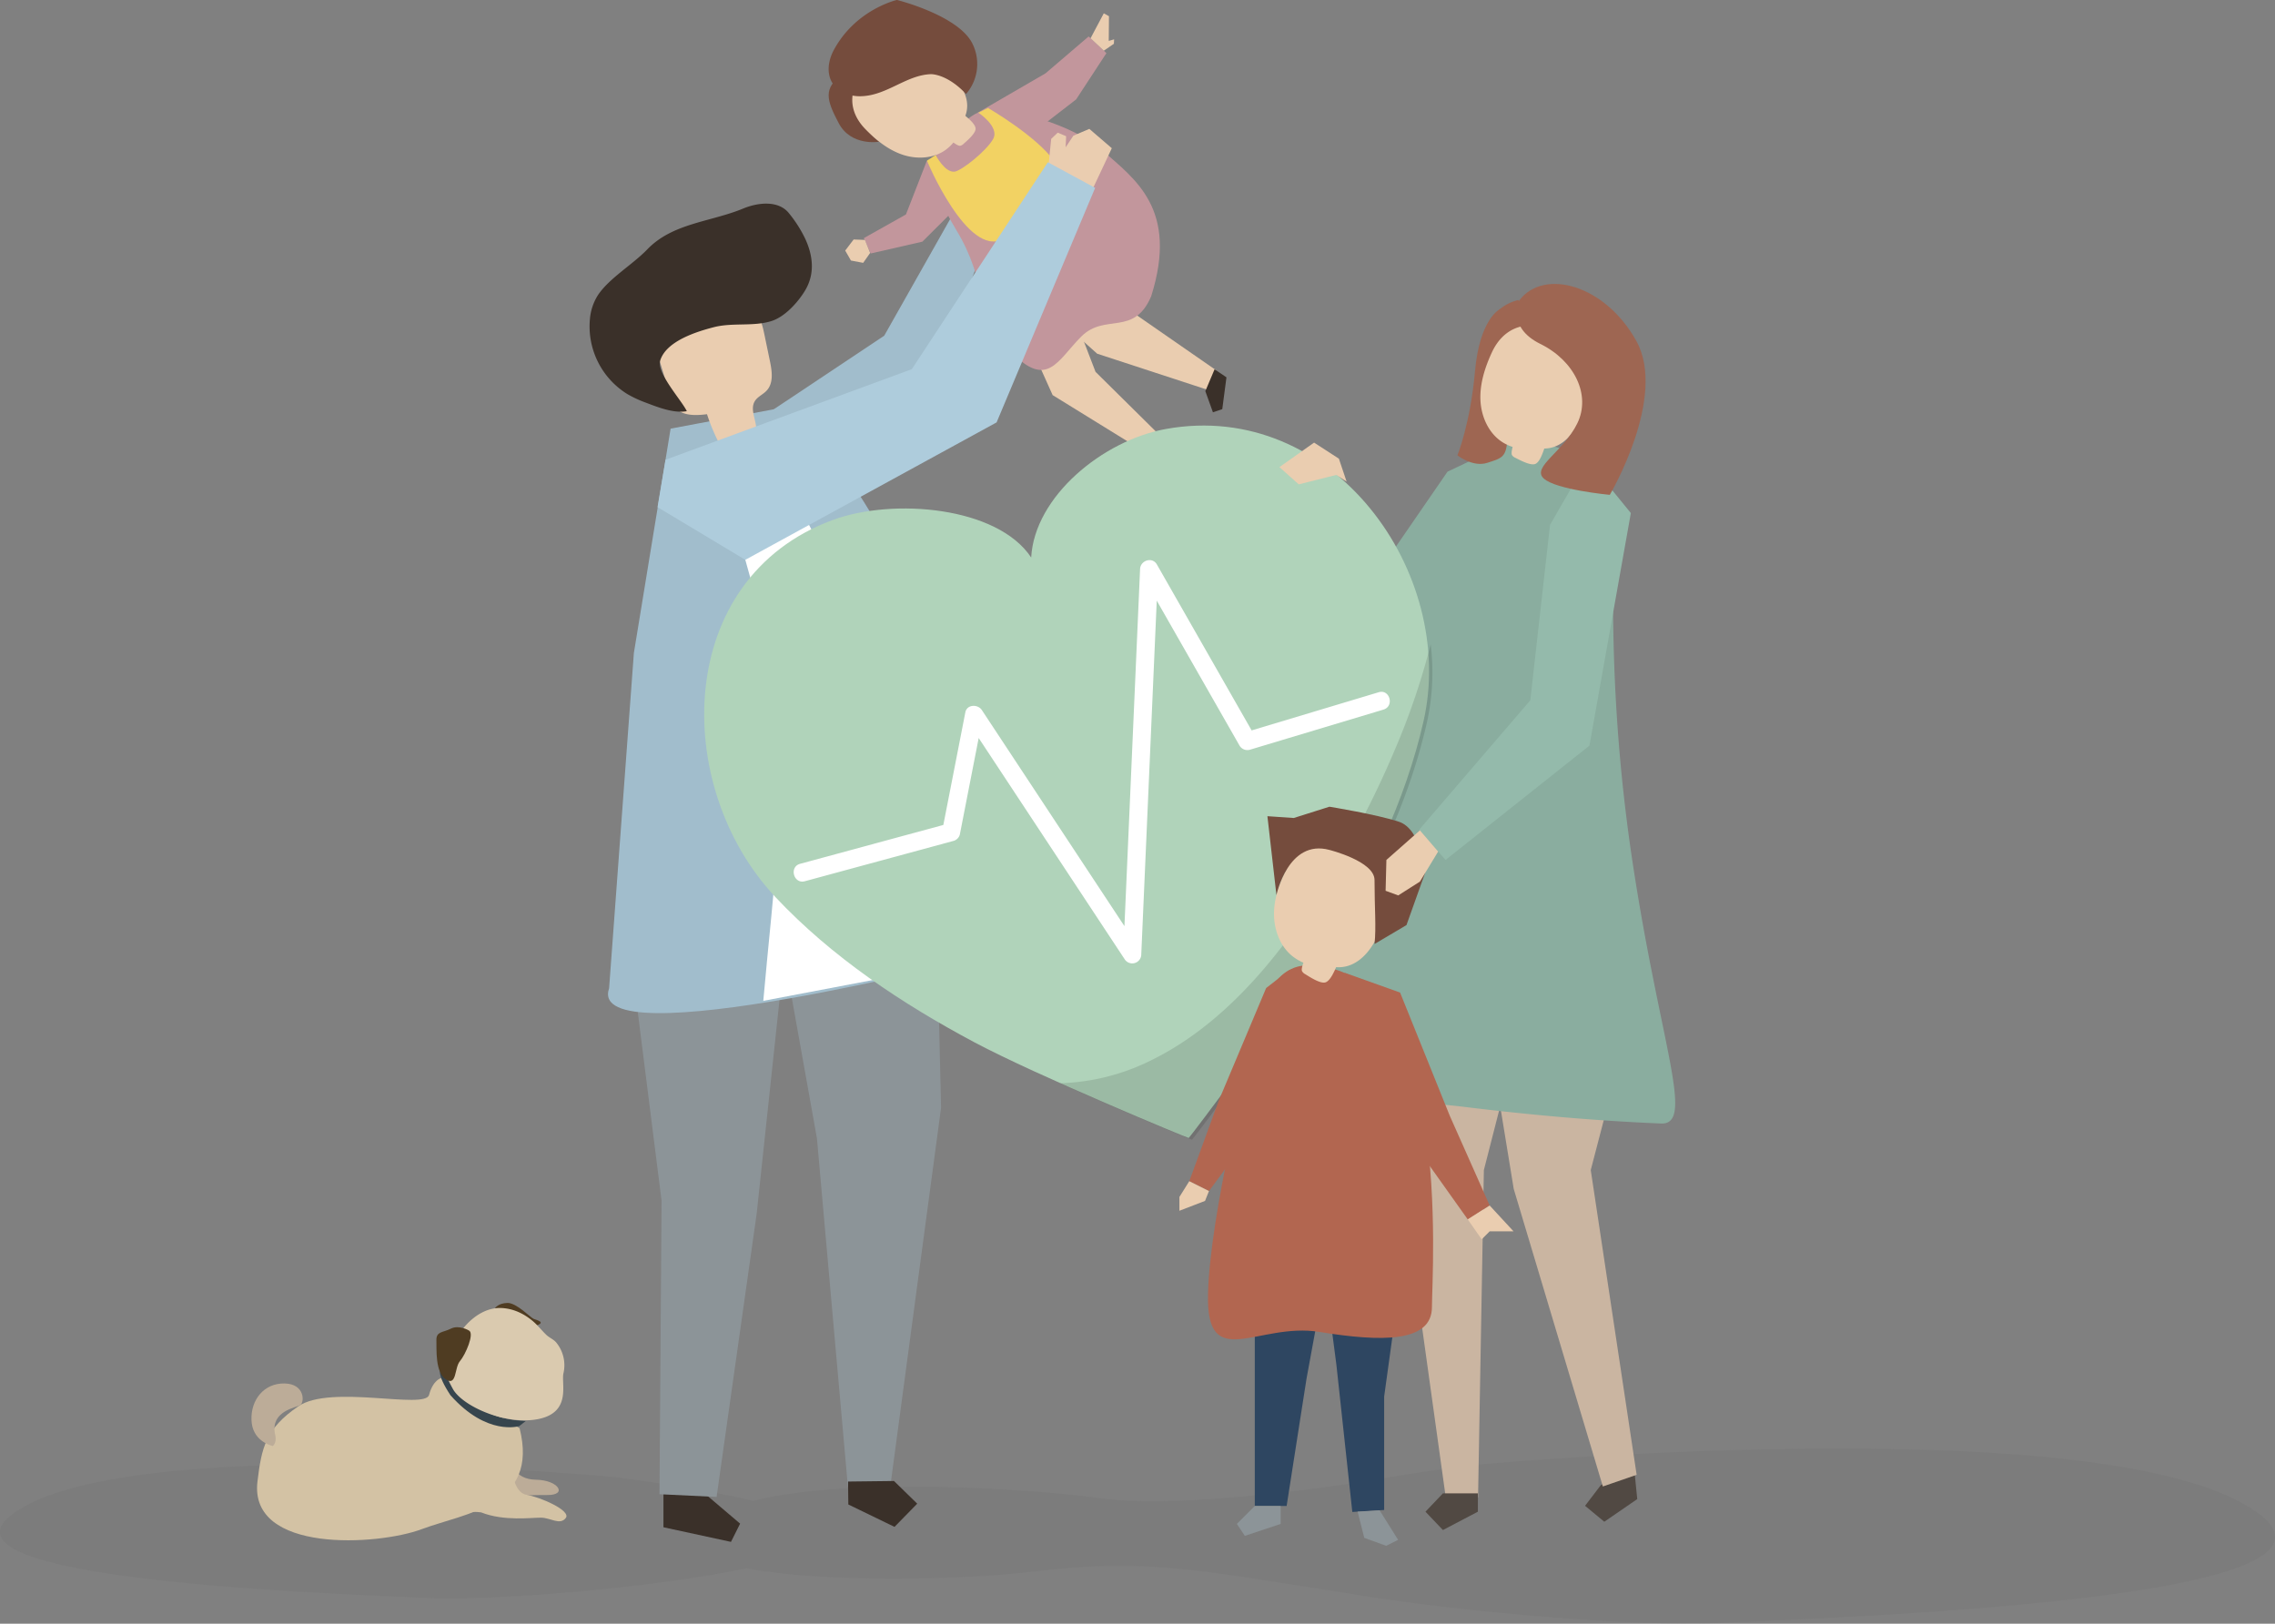 <svg xmlns="http://www.w3.org/2000/svg" viewBox="0 0 1261 900.2"><rect x="0" y="0" width="1261" height="900.2" fill="#808080" stroke="none"/><defs><style>.cls-1{isolation:isolate;}.cls-2{fill:#606060;}.cls-2,.cls-20{opacity:0.12;mix-blend-mode:multiply;}.cls-3{fill:#a1bdcc;}.cls-4{fill:#8aad9f;}.cls-5{fill:#8c9498;}.cls-6{fill:#3a3029;}.cls-7{fill:#eacdb0;}.cls-8{fill:#fff;}.cls-9{fill:#514943;}.cls-10{fill:#cab5a1;}.cls-11{fill:#bcac98;}.cls-12{fill:#d3c2a4;}.cls-13{fill:#37454d;}.cls-14{fill:#4f3c22;}.cls-15{fill:#dacaaf;}.cls-16{fill:#c2969c;}.cls-17{fill:#754c3d;}.cls-18{fill:#f2d263;}.cls-19{fill:#b0d3ba;}.cls-21{fill:#2e4661;}.cls-22{fill:#b26650;}.cls-23{fill:#aeccdc;}.cls-24{fill:#94baab;}.cls-25{fill:#9e6652;}</style></defs><title>healthy_family</title><g class="cls-1"><g id="shadow"><path class="cls-2" d="M1367.68,957.31c-95.1-52.26-428-20.9-428-20.9-23.76,3.2-44.24,6.36-61.77,9.49,0,0-96.35,15.33-142.71,8.8-37.1-5.23-138.91-12.13-192.72,1.39-17.95-4.25-42.79-8.63-75.92-13.09,0,0-254.79-24-327.58,16s158.33,48,224.75,51c31.77,1.43,121.19-5.14,175-16.54,41.94,8,118.41,6.77,159.62,1.74,64.18-7.84,96.41.42,168.82,11.31,70.58,12.29,169.38,19.12,206.84,17.43C1160.83,1020,1462.79,1009.57,1367.68,957.31Z" transform="translate(-125 -124)"/></g><g id="object"><polygon class="cls-3" points="427.83 227.62 490.12 186.1 532.73 110.7 550.45 122.22 518.52 210.14 442.04 242.92 427.83 227.62"/><polygon class="cls-4" points="816.26 254.89 802.34 261.49 744.43 345.63 747.45 365.84 790.32 365.3 816.26 254.89"/><polygon class="cls-5" points="517.82 451.75 521.62 614.13 493.5 823.89 469.97 824.17 452.82 631.13 418.32 438.3 517.82 451.75"/><polygon class="cls-6" points="470.07 821.37 470.22 834.09 495.82 846.51 508.4 833.64 495.52 821.07 470.07 821.37"/><polygon class="cls-6" points="389.99 827.5 410.23 844.7 405.17 854.82 367.74 846.72 367.74 827.5 389.99 827.5"/><polygon class="cls-5" points="436.21 515.62 419.39 673.02 397.2 829.91 365.55 828.4 366.7 665.65 347.65 514.69 392.4 493.85 436.21 515.62"/><path class="cls-3" d="M496.71,361.64,558.2,350.1S600,377,631.77,458.49c32.31,83,38,195.8,38,195.8S449,711.11,462.62,671.87L476.35,486Z" transform="translate(-125 -124)"/><path class="cls-7" d="M544.19,362l-20.57,7.83a110.13,110.13,0,0,1-6.74-16.19c-6.4.81-14.12,1.07-17.91-4.15a18.14,18.14,0,0,1-2.38-5.57q-3.61-12.07-7.24-24.13c-.83-2.79-1.68-5.66-1.38-8.55.53-5.06,4.43-9.11,8.53-12.14,10.48-7.7,24.21-11.45,36.85-8.37a19.78,19.78,0,0,1,9.2,4.55c3.85,3.69,5.12,9.25,6.21,14.48q1.5,7.23,3,14.46c1.16,5.55,2.08,12.05-1.73,16.24-2,2.23-5.13,3.42-6.68,6C540.64,351,544.15,356.71,544.19,362Z" transform="translate(-125 -124)"/><path class="cls-6" d="M571.24,256.2a70.12,70.12,0,0,0-9-14.06c-5.7-7.09-16.87-6-25.28-2.53-18.17,7.51-39.07,8-53.17,22.64-8.06,8.38-20.8,15.77-27.21,25.13A29.24,29.24,0,0,0,452,300.69a44.08,44.08,0,0,0,20.69,41.76,63.11,63.11,0,0,0,10,4.68c7.13,2.7,15.74,6.14,23,4.83-2.68-5.77-16.81-21.13-14.77-28,3.24-10.86,20.21-16.1,29.72-18.56,10.38-2.7,22.06-.22,32.07-3.44,7.2-2.32,14.11-9.86,18.08-16.16C577.06,276,575.58,265.49,571.24,256.2Z" transform="translate(-125 -124)"/><path class="cls-8" d="M546.28,361.45c20.11,39.36,39.8,79,60.36,118.1,12.18,23.18,14.38,48.28,18,73.76l10.71,76q2.26,16.07,4.52,32.11l-91.79,17.45c2.76-31.27,6.3-62.49,8.48-93.81,2-28.89,6.07-61.48-1.57-89.8-3.72-13.78-7.65-27.54-11.44-41.31Q533.08,416,522.38,378.19c-.5-1.77-2.75-6.19-2.33-8Z" transform="translate(-125 -124)"/><polygon class="cls-9" points="906.49 821.02 907.51 831.1 889.24 843.66 878.57 834.83 887.2 823.51 905.48 810.94 906.49 821.02"/><polygon class="cls-10" points="906.04 512.96 909.13 543.56 881.73 648.69 907.17 817.64 888.44 824.11 839.04 659.16 831.2 611.18 831.49 509.6 906.04 512.96"/><polygon class="cls-10" points="761.96 547.06 801.36 830.16 819.27 830.16 822.49 648.69 855.09 521.33 761.96 547.06"/><polygon class="cls-9" points="819.17 827.92 819.17 838.09 799.8 848.26 790.11 838.09 799.8 827.92 819.17 827.92"/><path class="cls-4" d="M1030.05,602.94c-15.3-100.53-9.84-173.74-10.63-193.84a41.7,41.7,0,0,0-14.91-30.54c-6.19-1.38-11.58-5.36-17.83-6.94-42.29-10.64-65.36,21.66-81.2,56.49a999.79,999.79,0,0,0-49.14,132.5c-11.63,39.71-23.29,79.77-28.16,121-2,17-3.69,33.12,14.92,40.62,29.66,12,63,11.69,94.33,15.53,36,4.4,72,7.62,108.25,9.12C1064.59,747.65,1045.35,703.46,1030.05,602.94Z" transform="translate(-125 -124)"/><path class="cls-11" d="M408.24,933.91s1.25,10.29,13.84,10.46,17.73,8.64,6.18,8.48-25.28,2-29.85-6.56S404.84,927.8,408.24,933.91Z" transform="translate(-125 -124)"/><path class="cls-12" d="M369.54,888s-4.5,1-6.71,9.33-54.5-6-72.51,6.35-20.35,22.8-22.61,41.67c-4.78,39.89,66.69,35.55,91,26.44S423.91,959,413,915.82C410.87,914.74,369.54,888,369.54,888Z" transform="translate(-125 -124)"/><path class="cls-13" d="M416.44,911.8l-3.6,2.83s-17.89,5.78-38.18-17.14c-8-12.15-5.43-14.19-5.43-14.19l4.55,1S382.17,910.78,416.44,911.8Z" transform="translate(-125 -124)"/><path class="cls-14" d="M399.42,849.2s1.78-2.73,6.86-2.84,12.78,8.2,14.64,8.88,6.38,1.78,1.84,3.49S401.62,854.34,399.42,849.2Z" transform="translate(-125 -124)"/><path class="cls-15" d="M381.92,860.28s8.06-11,19.94-11.13c7,0,13.32,2.9,18.59,7.38,2.68,2.29,4.8,5.05,7.32,7.48,1.67,1.61,3.75,2.34,5.38,4.09a19.85,19.85,0,0,1,4.2,17.11c-1.49,5.47,4.71,21.52-13.59,25.44S381.2,903.53,376,894,366.24,874.89,381.92,860.28Z" transform="translate(-125 -124)"/><path class="cls-14" d="M384.89,861.62s-5.43-3.29-10-1-8.15,1.43-8,6.51-.74,17.75,5.31,21.65,4.64-6.53,7.72-10.12S388.2,863.17,384.89,861.62Z" transform="translate(-125 -124)"/><path class="cls-12" d="M408.4,936.85s1,14.69,8.32,15.84,25.07,8.74,21.87,12.9-8.4-.12-13.65-.19-20.54,2.11-33.3-2.94c-12-1.5-17.46,3.85-17.46,3.85Z" transform="translate(-125 -124)"/><path class="cls-11" d="M276.18,925.7c-1.8-.54-11.4-3.18-11.79-14.46s7-20.45,18.33-20.24,11.09,10.44,8.75,11.94-16.16,3.17-14.15,15.59C278.89,923.82,276.18,925.7,276.18,925.7Z" transform="translate(-125 -124)"/><polygon class="cls-7" points="593.97 183.4 608.14 196.09 669.59 216.19 674.17 205.33 626.28 172.13 593.97 183.4"/><polygon class="cls-7" points="576.81 204.23 583.46 219.05 638.93 253.3 647.18 245.65 607.23 206.14 599.16 185.1 583.61 183.46 576.81 204.23"/><path class="cls-16" d="M661.05,190.33s6.69-6.29,15.24-5.91,42.52,7.62,60.1,23.26,42,32.16,26.68,80.61c-9.57,22.43-25.55,9.14-38.71,22.27s-18.83,29.44-38.85,8.55-12.93-38.86-30.5-67.65S638.12,202.17,661.05,190.33Z" transform="translate(-125 -124)"/><polygon class="cls-16" points="541.86 62.51 579.51 40.67 603.42 20.21 613.27 29.46 596.48 55.12 570.13 75.47 541.86 62.51"/><polygon class="cls-16" points="513.76 89.09 502.15 118.9 478.82 132.01 482.6 140.53 511.26 133.98 528.16 117.13 513.76 89.09"/><path class="cls-17" d="M600.18,169.16s-3.06,22.35,12.17,33.4c0,0-15.58,2.77-22.47-10.29S581.22,173,592,165.07,600.18,169.16,600.18,169.16Z" transform="translate(-125 -124)"/><path class="cls-7" d="M604.62,195.54c-19.51-20.11,4.16-45.45,28.06-40.66,13.59,2.72,33.09,18.05,27.4,33.33,1.86,1.6,5.41,4.49,5.67,6.95.28,2.67-4.75,6.89-6.65,8.59a3.87,3.87,0,0,1-1.8,1.06c-.88.15-2.31-.73-3.84-1.79a23.54,23.54,0,0,1-4.13,3.94c-6.75,5-16.14,5.48-24.11,2.79S610.48,201.58,604.62,195.54Z" transform="translate(-125 -124)"/><path class="cls-17" d="M602.82,177.32c14-.6,24.68-11.76,38.21-12.2,0,0,8.85-.29,19.43,11a25.34,25.34,0,0,0,3.69-27.62c-7.44-15.91-42-24.53-42-24.53s-23,5.23-35.1,28c-4.09,7.71-4.31,17.69,4.19,22.67A20.8,20.8,0,0,0,602.82,177.32Z" transform="translate(-125 -124)"/><path class="cls-18" d="M667.34,186.49s11.88,7.86,8.15,14.55S658,218.63,654.14,219.16c-5.41.73-10.52-9.2-10.52-9.2l-4.86,3.13s22.54,53.84,42.08,43.46,38.45-28.61,28.81-42.74-37-29.95-37-29.95Z" transform="translate(-125 -124)"/><polygon class="cls-6" points="668.1 216.86 672.31 228.58 677.49 226.83 679.81 209.19 673.22 204.74 668.1 216.86"/><polygon class="cls-6" points="645.45 243.94 635.64 251.07 632.4 259.21 637.95 263.33 649.96 247.71 645.45 243.94"/><polygon class="cls-7" points="604.48 21.21 611.82 7.38 614.68 8.98 614.56 22.67 617.53 21.82 617.42 24.27 611.83 28.1 604.48 21.21"/><polygon class="cls-7" points="479.4 133.01 473.16 132.77 468.49 138.92 471.66 144.44 478.45 145.72 482.31 140.23 479.4 133.01"/><path class="cls-19" d="M771.24,361.83c-35,6.33-72.82,37.42-74.67,71.25-18.7-28.25-76.39-33.11-109.81-20.86C498.58,444.54,497,559.83,554.85,621.39c31.12,33.13,69.92,59,110.48,80.59,34,18.12,118.41,53.18,118.57,52.93.26.13,55.4-72.81,75.55-105.61,24.06-39.17,44.48-81.06,54.58-125.38C932.8,441.58,863.67,345.14,771.24,361.83Z" transform="translate(-125 -124)"/><path class="cls-20" d="M898.94,537.78a524.36,524.36,0,0,1-55.35,100.14c-21.25,29.94-48,58.26-81.49,74.39a120.79,120.79,0,0,1-49.56,12.24c35.21,15.8,73.07,31.45,73.18,31.29.26.13,55.4-72.81,75.55-105.61,24.06-39.17,44.48-81.06,54.58-125.38A128.08,128.08,0,0,0,918,481.22,392.9,392.9,0,0,1,898.94,537.78Z" transform="translate(-125 -124)"/><path class="cls-8" d="M889.19,507.78l-70.43,21.16-52.52-92c-2.53-4.43-9.11-2.26-9.31,2.53l-8.19,187.14-.48,10.84L680.15,534.22l-10.93-16.56c-2.19-3.33-8.26-3.23-9.14,1.24q-6.09,31.23-12.2,62.46L568.49,602.9c-6.21,1.69-3.6,11.35,2.62,9.66L653.5,590.2a5,5,0,0,0,3.52-3.52q5.22-26.76,10.45-53.52l69.88,105.92,10.93,16.56a5,5,0,0,0,9.31-2.53L765.78,466l.39-9,45.91,80.4a5.07,5.07,0,0,0,5.62,2.28l74.11-22.27C898,515.58,895.37,505.92,889.19,507.78Z" transform="translate(-125 -124)"/><polygon class="cls-21" points="695.51 717.98 695.51 834.93 713.16 834.93 724.19 764.32 734.12 710.26 695.51 717.98"/><polygon class="cls-21" points="734.12 705.84 740.74 756.6 749.57 838.24 767.22 837.14 767.22 774.25 776.05 710.26 734.12 705.84"/><path class="cls-22" d="M850.85,659.38s-18.76-3.31-26.48,25.38S795.68,797.3,794.58,841.43s27.58,15.45,61.78,21,62.34,6.07,62.34-13.79S930.84,659.93,850.85,659.38Z" transform="translate(-125 -124)"/><path class="cls-7" d="M840.08,602.36c15.62-27.55,50.62-9.92,53,17.53,1.36,15.61-9.08,41.63-27.46,40.31-1.15,2.52-3.16,7.29-5.74,8.36-2.8,1.15-9-3-11.43-4.49a4.29,4.29,0,0,1-1.73-1.62c-.44-.9.06-2.74.73-4.74a26.19,26.19,0,0,1-5.58-3.22c-7.59-5.73-11.07-15.77-10.68-25.28S835.39,610.64,840.08,602.36Z" transform="translate(-125 -124)"/><path class="cls-17" d="M861.88,595.2s25,6.25,25,16.67c0,15.66,1,26.16,0,35.48l17.71-10.48L915,607.7s-2.08-24-14.58-28.12-38.54-8.33-38.54-8.33L842.1,577.5l-14.59-1,5,43.74S839,589,861.88,595.2Z" transform="translate(-125 -124)"/><polygon class="cls-22" points="745.16 539.24 776.05 550.28 803.63 618.68 825.7 668.33 813.56 676.05 778.25 626.4 745.16 539.24"/><polygon class="cls-7" points="813.56 676.05 821.28 687.09 825.7 682.67 838.94 682.67 825.7 668.33 813.56 676.05"/><polygon class="cls-5" points="695.51 834.93 685.58 844.86 689.99 851.48 709.85 844.86 709.85 834.93 695.51 834.93"/><polygon class="cls-5" points="752.51 838.06 756.19 852.59 768.33 857 774.95 853.69 764.67 837.3 752.51 838.06"/><polygon class="cls-22" points="714.81 537.67 701.81 547.77 675.59 610.06 659.2 654.86 670.12 660.32 685.42 639.56 714.81 537.67"/><polygon class="cls-7" points="670.12 660.32 667.94 665.78 653.73 671.25 653.73 663.6 659.2 654.86 670.12 660.32"/><polygon class="cls-7" points="746.4 266.99 742.13 254.29 728.38 245.38 709.16 258.97 719.89 268.53 740.64 263.31 746.4 266.99"/><polygon class="cls-7" points="580.33 100.12 582.66 76.99 586.28 73.55 590.94 75.51 590.66 81.67 594.97 75.22 603.8 71.45 616.26 82.17 604.99 106.16 580.33 100.12"/><polygon class="cls-23" points="368.89 254.89 505.41 204.67 580.81 89.94 607.03 104.15 552.4 234.18 413.12 310.37 364.46 281.16 368.89 254.89"/><polygon class="cls-24" points="903.96 284.44 881.01 413.38 801.25 476.75 786.57 460.07 848.23 388.24 859.16 291 879.92 254.94 903.96 284.44"/><polygon class="cls-7" points="787.04 460.36 768.46 476.75 768.02 493.85 775.02 496.42 787.04 488.77 797.15 472.1 787.04 460.36"/><path class="cls-25" d="M956.32,295.46s-11.16,5.28-13.74,34.3-9.75,46.7-9.75,46.7,8.52,6.75,16.59,4.12,10.9-2.85,11.1-14.85,8.41-67.42,8.41-67.42Z" transform="translate(-125 -124)"/><path class="cls-25" d="M977,310.61a29.14,29.14,0,0,0-26,18.69,25.67,25.67,0,0,1,15.48-38.94,29.67,29.67,0,0,1,9.68,20.25Z" transform="translate(-125 -124)"/><path class="cls-7" d="M951.87,319.49c12.68-27.61,47.57-13.63,52.11,12.41,2.58,14.8-5.27,40.53-23,40.78-.89,2.5-2.42,7.22-4.8,8.45-2.58,1.33-8.82-2.1-11.29-3.35a4.14,4.14,0,0,1-1.78-1.41c-.5-.82-.17-2.62.31-4.59a24.68,24.68,0,0,1-5.61-2.62C950.15,364.3,946,355,945.59,345.88S948.06,327.78,951.87,319.49Z" transform="translate(-125 -124)"/><path class="cls-25" d="M967.17,290.46s-7.39,14.84,11.6,24.2,28.13,28.3,20.54,44-25.46,24.26-18.68,30.58,36.66,9.11,36.66,9.11,32-54.15,14.71-85.32S980.89,272.55,967.17,290.46Z" transform="translate(-125 -124)"/></g></g></svg>